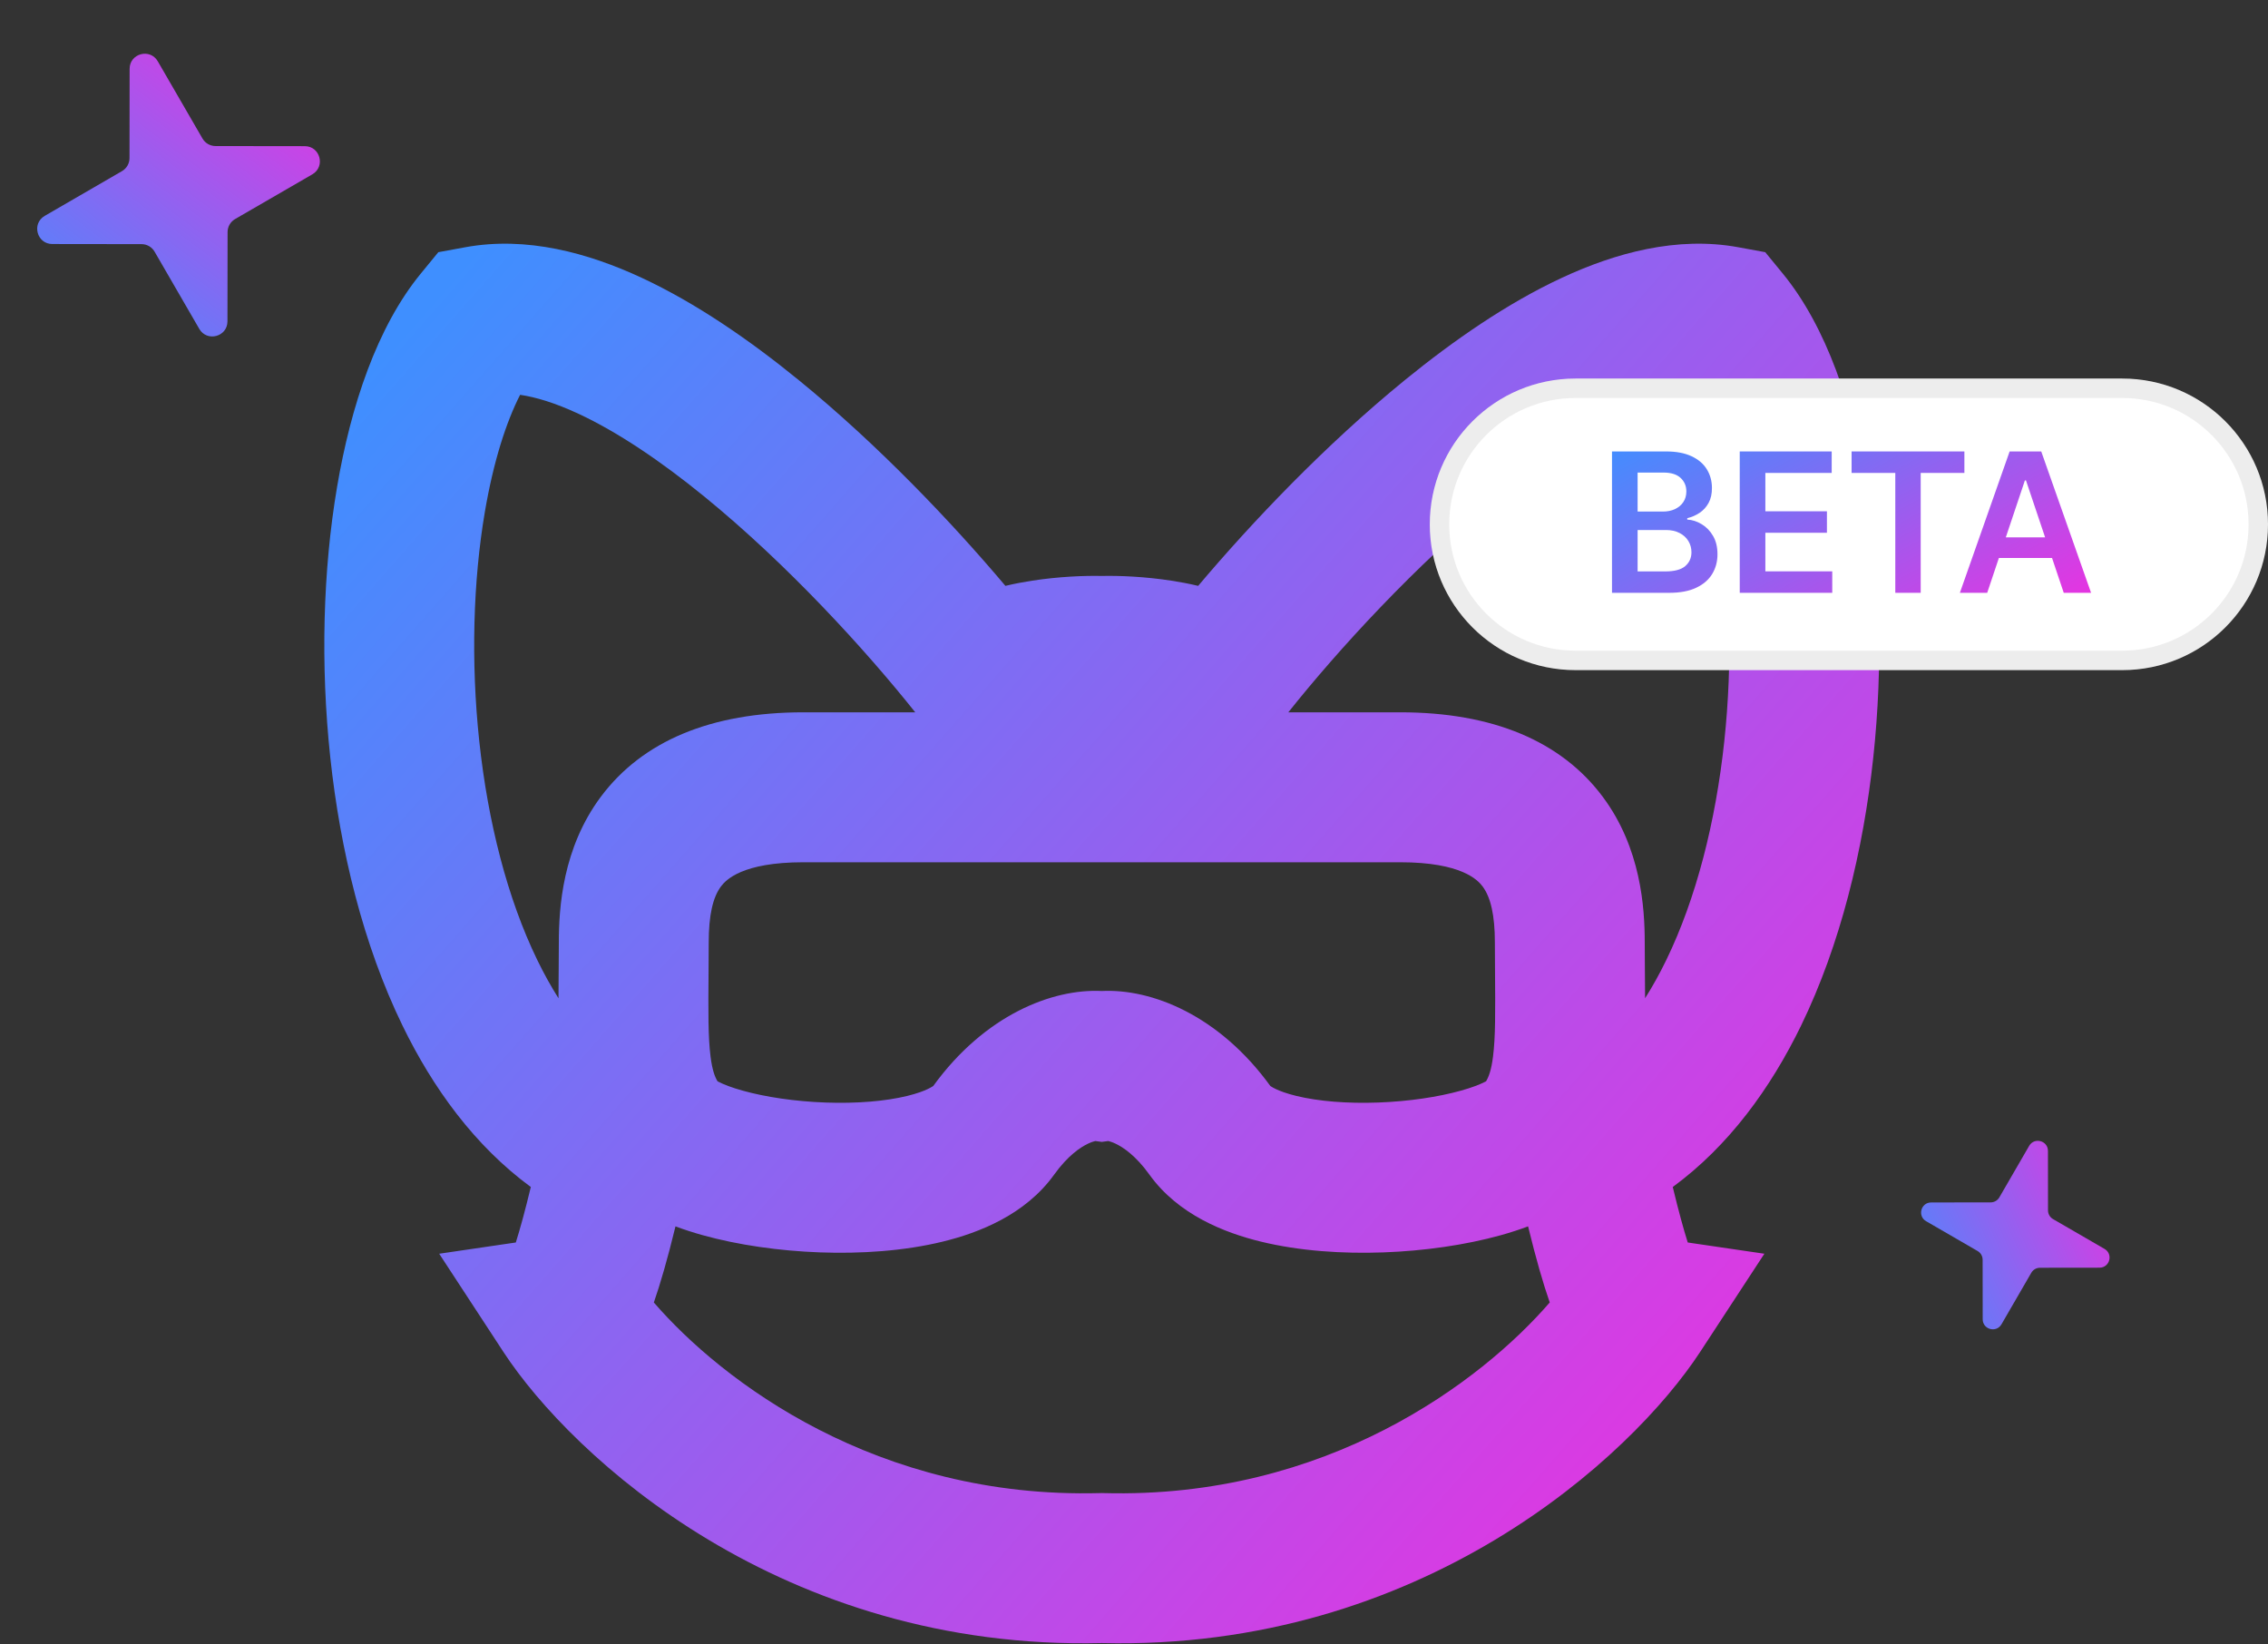 <svg width="120" height="87" viewBox="0 0 120 87" fill="none" xmlns="http://www.w3.org/2000/svg">
<rect x="0" y="0" width="120" height="87" fill="#333333" stroke="none"/>
<g id="Group 183">
<path id="Vector (Stroke)" fill-rule="evenodd" clip-rule="evenodd" d="M27.519 20.888C26.787 22.32 26.109 24.403 25.653 27.087C25.037 30.712 24.905 34.986 25.36 39.23C25.817 43.486 26.846 47.536 28.427 50.788C28.782 51.518 29.156 52.192 29.55 52.813C29.551 52.435 29.554 52.055 29.557 51.675C29.558 51.552 29.559 51.429 29.56 51.306C29.564 50.765 29.568 50.286 29.568 49.864C29.568 48.018 29.767 44.864 31.791 42.152C33.988 39.21 37.611 37.685 42.505 37.685H48.426C45.835 34.428 41.681 29.869 37.261 26.267C34.939 24.375 32.665 22.847 30.605 21.889C29.368 21.314 28.345 21.008 27.519 20.888ZM68.165 37.685H74.087C78.98 37.685 82.603 39.21 84.8 42.152C86.824 44.864 87.023 48.018 87.023 49.864C87.023 50.286 87.027 50.765 87.031 51.306C87.032 51.429 87.033 51.552 87.034 51.675C87.037 52.055 87.04 52.435 87.041 52.812C87.435 52.192 87.81 51.518 88.164 50.788C89.745 47.536 90.774 43.486 91.231 39.23C91.686 34.986 91.554 30.712 90.938 27.087C90.483 24.403 89.804 22.32 89.073 20.888C88.246 21.008 87.223 21.314 85.987 21.889C83.926 22.847 81.652 24.375 79.331 26.267C74.911 29.869 70.756 34.428 68.165 37.685ZM80.851 64.881C80.38 65.058 79.898 65.212 79.418 65.346C77.536 65.87 75.349 66.181 73.198 66.258C71.057 66.336 68.763 66.19 66.702 65.686C64.788 65.218 62.339 64.264 60.817 62.145C60.091 61.133 59.421 60.694 59.022 60.505C58.847 60.423 58.714 60.383 58.637 60.366L58.296 60.412L57.955 60.366C57.877 60.383 57.744 60.423 57.569 60.505C57.17 60.694 56.5 61.133 55.774 62.145C54.252 64.264 51.803 65.218 49.889 65.686C47.828 66.19 45.534 66.336 43.393 66.258C41.243 66.181 39.055 65.87 37.173 65.346C36.693 65.212 36.211 65.058 35.74 64.881C35.318 66.618 34.935 67.928 34.596 68.906L34.595 68.908C38.202 73.079 46.398 79.309 58.189 78.993L58.296 78.99L58.402 78.993C70.193 79.309 78.389 73.079 81.996 68.908L81.996 68.906C81.656 67.928 81.274 66.618 80.851 64.881ZM28.085 62.798C25.115 60.618 22.901 57.561 21.296 54.258C19.213 49.973 18.002 44.981 17.476 40.077C16.948 35.159 17.089 30.151 17.835 25.758C18.561 21.483 19.941 17.303 22.271 14.465L23.192 13.342L24.62 13.08C27.865 12.485 31.125 13.383 33.946 14.694C36.819 16.029 39.662 17.991 42.269 20.116C46.468 23.538 50.367 27.641 53.196 30.995C53.707 30.873 54.19 30.786 54.615 30.72C56.019 30.504 57.372 30.45 58.296 30.471C59.219 30.45 60.573 30.504 61.976 30.72C62.401 30.786 62.884 30.873 63.395 30.995C66.225 27.641 70.124 23.538 74.322 20.116C76.929 17.991 79.772 16.029 82.646 14.694C85.466 13.383 88.727 12.485 91.972 13.08L93.399 13.342L94.32 14.465C96.65 17.303 98.03 21.483 98.756 25.758C99.502 30.151 99.643 35.159 99.115 40.077C98.589 44.981 97.378 49.973 95.296 54.258C93.69 57.561 91.477 60.618 88.506 62.798C88.813 64.078 89.079 65.034 89.299 65.734L93.353 66.329L89.954 71.525C86.326 77.069 75.217 87.337 58.296 86.926C41.374 87.337 30.266 77.069 26.637 71.525L23.238 66.329L27.292 65.734C27.512 65.034 27.778 64.078 28.085 62.798ZM38.145 46.899C37.717 47.473 37.498 48.425 37.498 49.864C37.498 50.319 37.494 50.827 37.49 51.356L37.49 51.366C37.473 53.55 37.464 54.87 37.596 55.905C37.686 56.607 37.819 56.967 37.964 57.205C37.983 57.215 38.004 57.227 38.029 57.239C38.287 57.371 38.707 57.538 39.302 57.703C40.489 58.034 42.047 58.271 43.68 58.33C45.322 58.39 46.849 58.262 48.007 57.979C49.056 57.723 49.369 57.448 49.377 57.456C52.106 53.692 55.677 52.3 58.296 52.429C60.914 52.3 64.485 53.692 67.215 57.456C67.222 57.449 67.536 57.723 68.585 57.979C69.742 58.262 71.269 58.39 72.911 58.33C74.544 58.271 76.102 58.034 77.29 57.703C77.884 57.538 78.304 57.371 78.562 57.239C78.587 57.227 78.609 57.215 78.628 57.205C78.772 56.967 78.906 56.607 78.995 55.905C79.128 54.87 79.118 53.55 79.102 51.366L79.102 51.355C79.097 50.827 79.094 50.319 79.094 49.864C79.094 48.425 78.874 47.473 78.446 46.899C78.191 46.557 77.327 45.618 74.087 45.618H42.505C39.264 45.618 38.401 46.557 38.145 46.899Z" fill="url(#paint0_linear_647_71490)"/>
<path id="Star 1" d="M10.544 17.4C10.954 18.107 12.034 17.817 12.035 17.001L12.041 12.28C12.041 11.995 12.193 11.732 12.439 11.589L16.525 9.224C17.232 8.814 16.942 7.734 16.126 7.733L11.405 7.727C11.12 7.727 10.857 7.575 10.714 7.329L8.348 3.243C7.939 2.536 6.859 2.826 6.858 3.642L6.852 8.363C6.852 8.648 6.7 8.911 6.454 9.054L2.368 11.42C1.661 11.829 1.951 12.909 2.767 12.91L7.488 12.916C7.773 12.916 8.036 13.068 8.179 13.314L10.544 17.4Z" fill="url(#paint1_linear_647_71490)"/>
<path id="Star 2" d="M104.905 69.794C104.906 70.339 105.626 70.532 105.899 70.061L107.476 67.337C107.571 67.172 107.746 67.071 107.936 67.071L111.084 67.067C111.628 67.066 111.821 66.346 111.35 66.073L108.626 64.496C108.462 64.401 108.361 64.226 108.36 64.036L108.357 60.888C108.356 60.344 107.636 60.151 107.363 60.622L105.786 63.346C105.691 63.51 105.515 63.612 105.326 63.612L102.178 63.616C101.634 63.616 101.441 64.337 101.912 64.609L104.636 66.186C104.8 66.281 104.901 66.457 104.901 66.647L104.905 69.794Z" fill="url(#paint2_linear_647_71490)"/>
<g id="BETA">
<path id="Rectangle 187" d="M75.65 27.74C75.65 23.48 79.103 20.027 83.363 20.027H112.287C116.547 20.027 120 23.48 120 27.74C120 32 116.547 35.453 112.287 35.453H83.363C79.103 35.453 75.65 32 75.65 27.74Z" fill="white"/>
<path id="Rectangle 187 (Stroke)" fill-rule="evenodd" clip-rule="evenodd" d="M112.287 21.055H83.363C79.671 21.055 76.678 24.048 76.678 27.74C76.678 31.432 79.671 34.425 83.363 34.425H112.287C115.979 34.425 118.972 31.432 118.972 27.74C118.972 24.048 115.979 21.055 112.287 21.055ZM83.363 20.027C79.103 20.027 75.65 23.48 75.65 27.74C75.65 32 79.103 35.453 83.363 35.453H112.287C116.547 35.453 120 32 120 27.74C120 23.48 116.547 20.027 112.287 20.027H83.363Z" fill="#1C1D23" fill-opacity="0.08"/>
<path id="Vector" d="M105.143 31.363H103.697L106.33 23.884H108.002L110.639 31.363H109.193L107.195 25.418H107.137L105.143 31.363ZM105.19 28.43H109.134V29.519H105.19V28.43Z" fill="url(#paint3_linear_647_71490)"/>
<path id="Vector_2" d="M97.968 25.02V23.884H103.936V25.02H101.624V31.363H100.28V25.02H97.968Z" fill="url(#paint4_linear_647_71490)"/>
<path id="Vector_3" d="M92.05 31.363V23.884H96.915V25.02H93.405V27.05H96.663V28.186H93.405V30.227H96.944V31.363H92.05Z" fill="url(#paint5_linear_647_71490)"/>
<path id="Vector_4" d="M85.291 31.363V23.884H88.154C88.695 23.884 89.144 23.969 89.502 24.139C89.862 24.307 90.131 24.537 90.309 24.829C90.489 25.122 90.579 25.453 90.579 25.823C90.579 26.127 90.521 26.388 90.404 26.604C90.287 26.819 90.13 26.993 89.933 27.127C89.736 27.26 89.516 27.357 89.272 27.415V27.488C89.537 27.503 89.792 27.584 90.035 27.733C90.281 27.879 90.482 28.086 90.638 28.354C90.794 28.621 90.872 28.945 90.872 29.325C90.872 29.712 90.778 30.06 90.59 30.369C90.403 30.676 90.121 30.919 89.743 31.096C89.366 31.274 88.891 31.363 88.319 31.363H85.291ZM86.646 30.231H88.103C88.595 30.231 88.949 30.137 89.166 29.95C89.385 29.76 89.495 29.516 89.495 29.219C89.495 28.998 89.44 28.798 89.33 28.62C89.221 28.44 89.065 28.299 88.863 28.197C88.661 28.092 88.42 28.04 88.14 28.04H86.646V30.231ZM86.646 27.064H87.987C88.22 27.064 88.431 27.022 88.618 26.937C88.806 26.849 88.953 26.726 89.06 26.568C89.17 26.407 89.225 26.217 89.225 25.998C89.225 25.708 89.122 25.47 88.918 25.282C88.716 25.095 88.415 25.001 88.016 25.001H86.646V27.064Z" fill="url(#paint6_linear_647_71490)"/>
</g>
</g>
<defs>
<linearGradient id="paint0_linear_647_71490" x1="21.62" y1="17.19" x2="95.991" y2="82.608" gradientUnits="userSpaceOnUse">
<stop stop-color="#3F8FFF"/>
<stop offset="1" stop-color="#EF2FDF"/>
</linearGradient>
<linearGradient id="paint1_linear_647_71490" x1="4.072" y1="19.667" x2="17.037" y2="2.441" gradientUnits="userSpaceOnUse">
<stop stop-color="#3F8FFF"/>
<stop offset="1" stop-color="#EF2FDF"/>
</linearGradient>
<linearGradient id="paint2_linear_647_71490" x1="100.413" y1="68.945" x2="113.64" y2="63.322" gradientUnits="userSpaceOnUse">
<stop stop-color="#3F8FFF"/>
<stop offset="1" stop-color="#EF2FDF"/>
</linearGradient>
<linearGradient id="paint3_linear_647_71490" x1="85.991" y1="22.875" x2="95.897" y2="40.847" gradientUnits="userSpaceOnUse">
<stop stop-color="#3F8FFF"/>
<stop offset="1" stop-color="#EF2FDF"/>
</linearGradient>
<linearGradient id="paint4_linear_647_71490" x1="85.991" y1="22.875" x2="95.897" y2="40.847" gradientUnits="userSpaceOnUse">
<stop stop-color="#3F8FFF"/>
<stop offset="1" stop-color="#EF2FDF"/>
</linearGradient>
<linearGradient id="paint5_linear_647_71490" x1="85.991" y1="22.875" x2="95.897" y2="40.847" gradientUnits="userSpaceOnUse">
<stop stop-color="#3F8FFF"/>
<stop offset="1" stop-color="#EF2FDF"/>
</linearGradient>
<linearGradient id="paint6_linear_647_71490" x1="85.991" y1="22.875" x2="95.897" y2="40.847" gradientUnits="userSpaceOnUse">
<stop stop-color="#3F8FFF"/>
<stop offset="1" stop-color="#EF2FDF"/>
</linearGradient>
</defs>
</svg>
